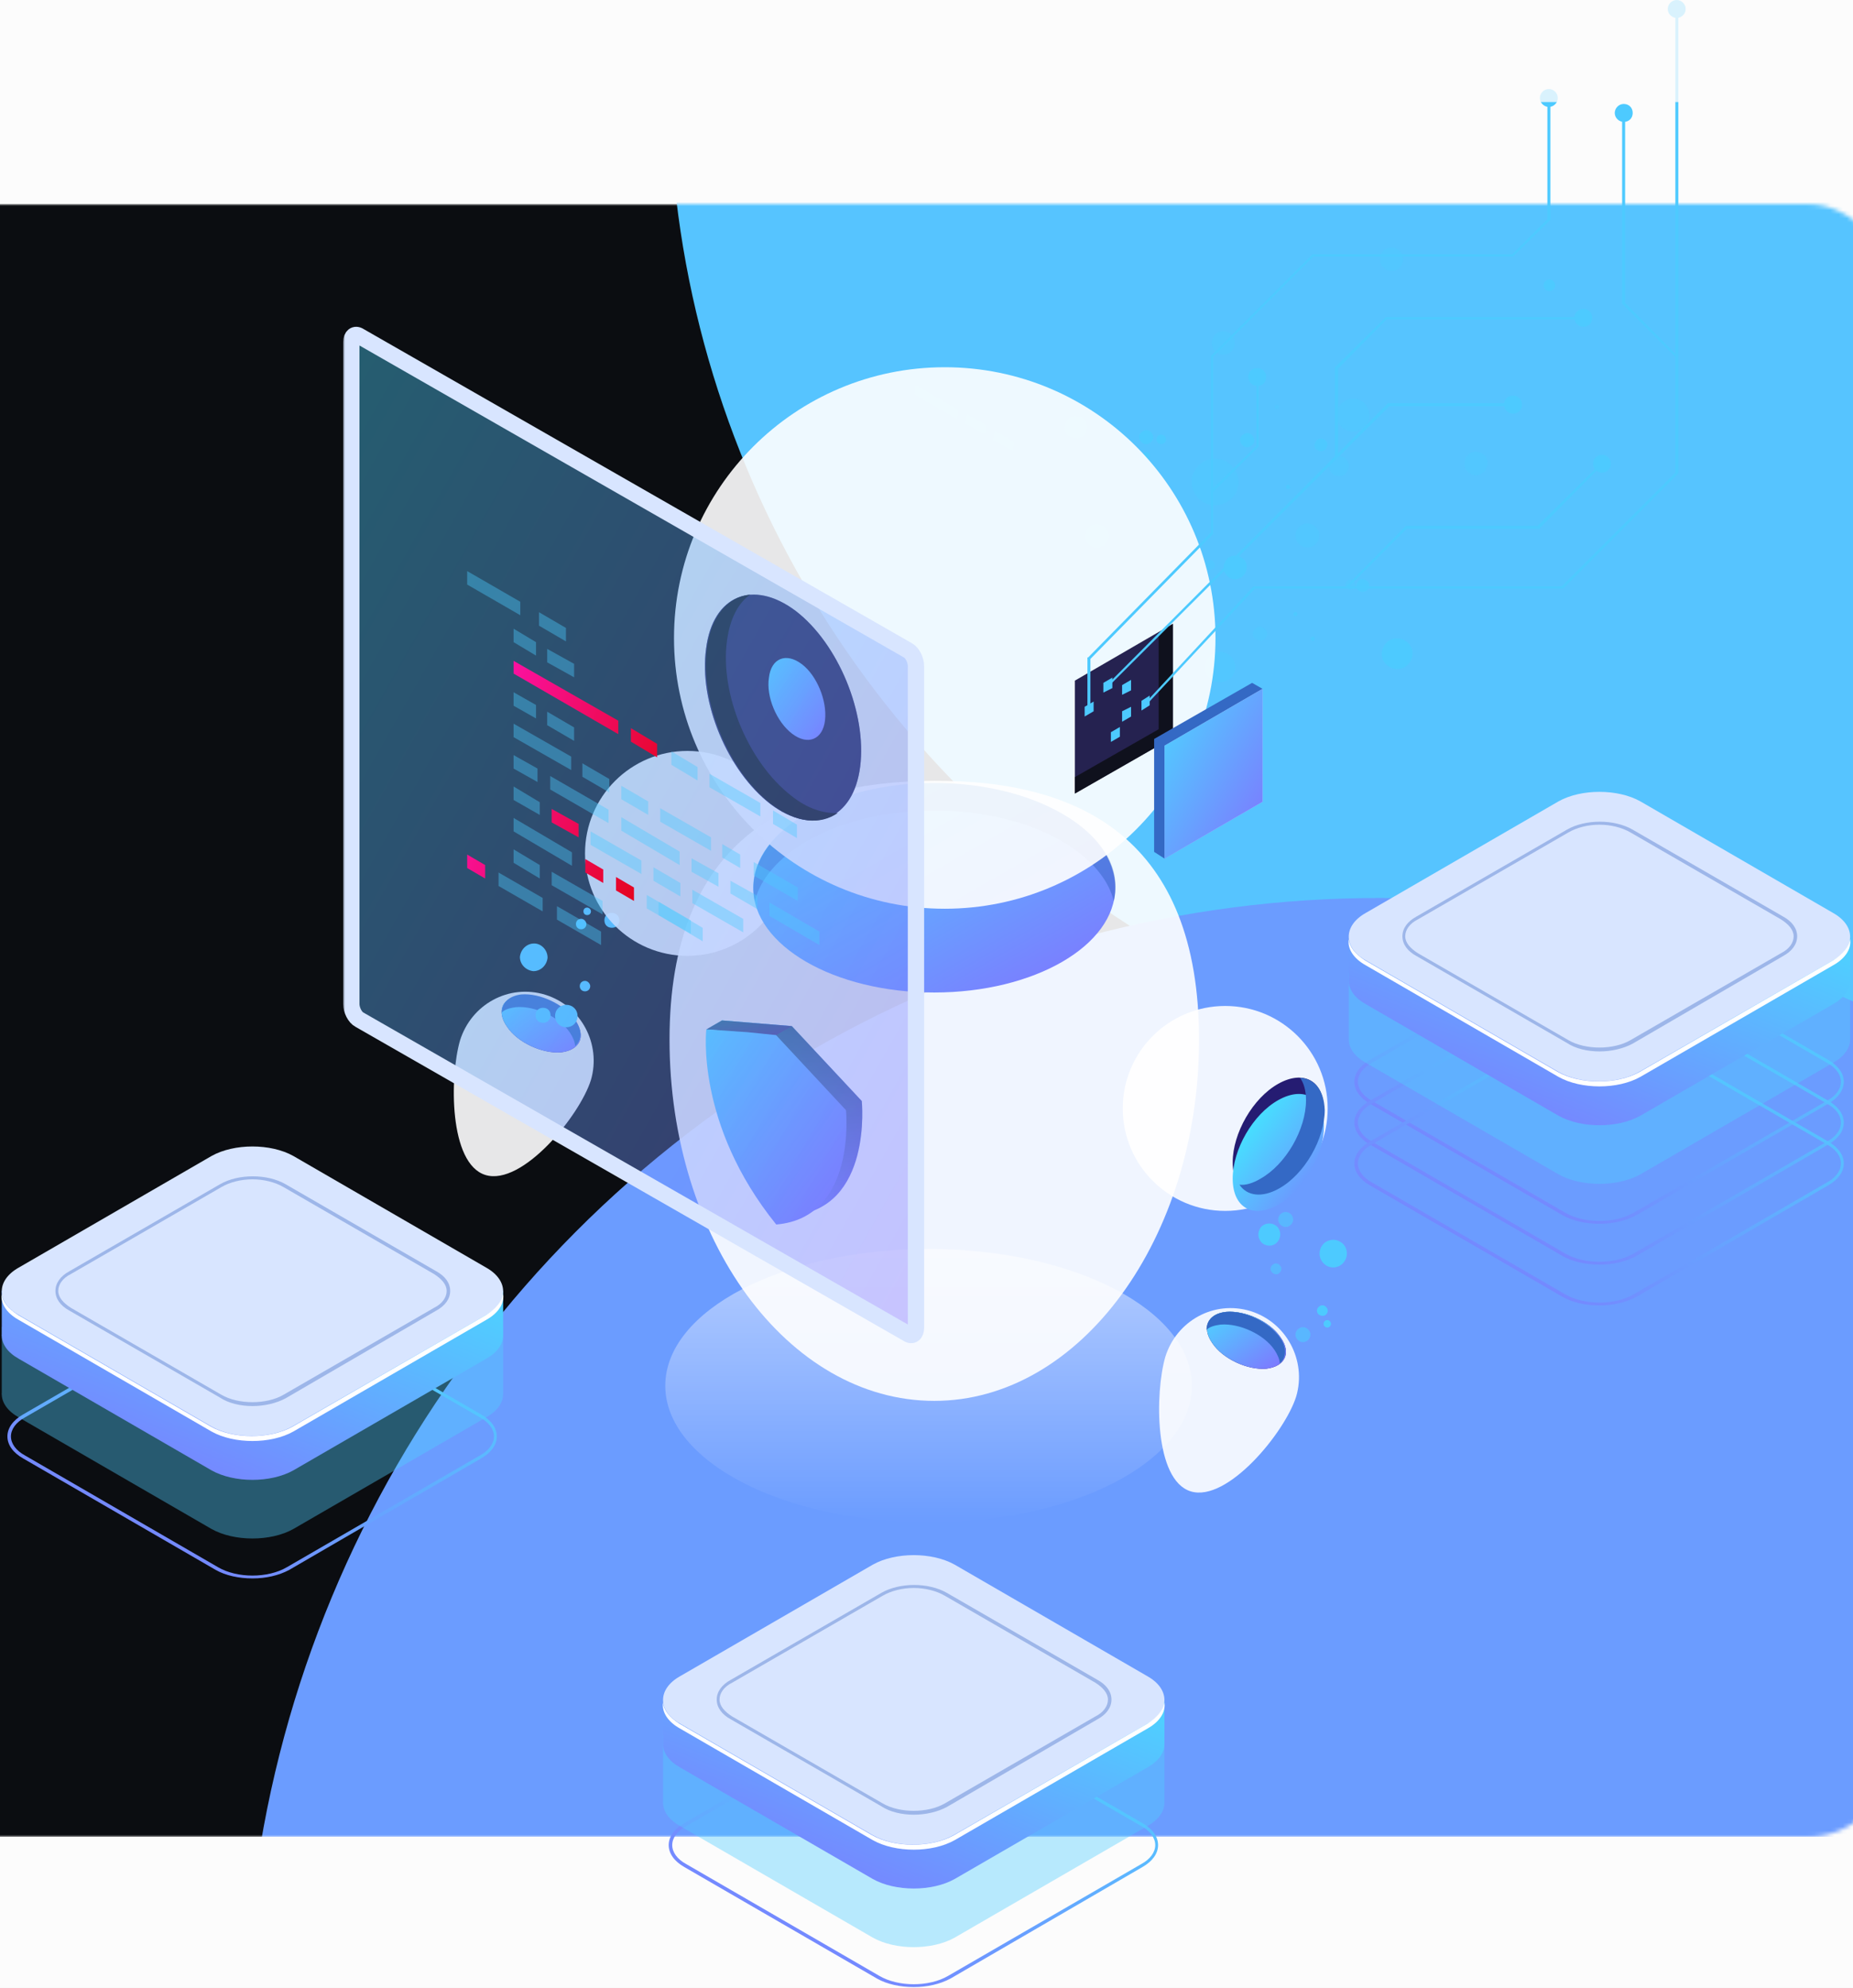<svg width="454" height="487" viewBox="0 0 454 487" fill="none" xmlns="http://www.w3.org/2000/svg">
<rect width="454" height="487" fill="#E5E5E5"/>
<g id="Shield / Desktop" clip-path="url(#clip0)">
<rect width="1440" height="2380" transform="translate(-755 -160)" fill="#FCFCFC"/>
<g id="cover">
<mask id="mask0" mask-type="alpha" maskUnits="userSpaceOnUse" x="-533" y="50" width="996" height="400">
<rect id="cover_2" x="-533" y="50" width="996" height="400" rx="20" fill="#0B0D11"/>
</mask>
<g mask="url(#mask0)">
<rect id="cover_3" x="-533" y="50" width="996" height="400" rx="20" fill="#0B0D11"/>
<g id="Ellipse 1" filter="url(#filter0_f)">
<circle cx="410" cy="20" r="246" fill="#56C4FF"/>
</g>
<g id="Ellipse 5" filter="url(#filter1_f)">
<circle cx="338" cy="498" r="278" fill="#6B9CFF"/>
</g>
</g>
</g>
<g id="sections / content-image">
<rect width="996" height="436" transform="translate(-533 450)" fill="#FCFCFC"/>
</g>
<g id="Group 656">
<g id="Group 657">
<g id="Group">
<g id="Group_2">
<g id="Group_3">
<path id="Vector" d="M61.853 386.703C65.14 386.703 68.254 386.011 70.85 384.626L117.91 357.284C120.333 355.9 121.717 353.996 121.717 351.92C121.717 349.843 120.333 347.94 117.91 346.555L70.677 319.213C65.832 316.445 57.7 316.445 52.856 319.213L5.622 346.555C3.2 347.94 1.816 349.843 1.816 351.92C1.816 353.996 3.2 355.9 5.622 357.284L52.856 384.626C55.278 386.011 58.565 386.703 61.853 386.703ZM70.331 383.934C65.659 386.703 58.046 386.703 53.375 383.934L6.141 356.592C3.892 355.381 2.681 353.65 2.681 351.92C2.681 350.189 3.892 348.459 6.141 347.247L53.375 319.906C58.046 317.137 65.659 317.137 70.331 319.906L117.564 347.247C119.814 348.459 121.025 350.189 121.025 351.92C121.025 353.65 119.814 355.381 117.564 356.592L70.331 383.934Z" fill="url(#paint0_linear)"/>
<g id="Group_4">
<g id="Vector_2" filter="url(#filter2_b)">
<path d="M0.431 341.364V325.097L3.372 323.367C4.237 328.385 10.12 331.673 15.137 332.365L48.876 352.439L63.582 357.804L110.989 333.403L109.951 332.711C113.93 330.808 116.18 326.482 118.256 322.501L121.37 324.405L123.273 325.097V341.537C123.273 343.613 121.889 345.69 119.121 347.247L71.887 374.589C66.351 377.704 57.354 377.704 51.817 374.589L4.583 347.247C1.815 345.69 0.431 343.613 0.431 341.537C0.258 341.537 0.431 341.537 0.431 341.364Z" fill="#50CEFF" fill-opacity="0.4"/>
</g>
<g id="Group_5">
<g id="Group_6">
<path id="Vector_3" d="M0.431 327.001V316.272L3.372 314.541C4.237 319.56 10.12 322.847 15.137 323.54L48.876 343.613L63.582 348.978L110.989 324.578L109.951 323.886C113.93 321.982 116.18 317.656 118.256 313.676L121.37 315.579L123.273 316.272V327.174C123.273 329.25 121.889 331.327 119.121 332.884L71.887 360.226C66.351 363.341 57.354 363.341 51.817 360.226L4.583 332.884C1.815 331.327 0.431 329.25 0.431 327.174C0.258 327.174 0.431 327.174 0.431 327.001Z" fill="url(#paint1_linear)"/>
<g id="Group_7">
<path id="Vector_4" d="M71.887 349.324L119.121 322.155C124.658 319.04 124.658 313.676 119.121 310.561L71.887 283.219C66.351 280.104 57.354 280.104 51.817 283.219L4.583 310.561C-0.953 313.676 -0.953 319.04 4.583 322.155L51.817 349.497C57.354 352.612 66.351 352.612 71.887 349.324Z" fill="#D8E5FF"/>
</g>
<g id="Group_8">
<path id="Vector_5" d="M61.854 344.479C64.795 344.479 67.737 343.787 69.986 342.575L106.838 321.117C109.088 319.906 110.299 318.175 110.299 316.272C110.299 314.368 109.088 312.638 106.838 311.426L69.986 290.141C65.487 287.545 58.394 287.545 53.895 290.141L17.042 311.426C14.793 312.638 13.582 314.368 13.582 316.272C13.582 318.175 14.793 319.906 17.042 321.117L53.895 342.402C55.971 343.787 58.913 344.479 61.854 344.479ZM61.854 288.93C64.622 288.93 67.39 289.622 69.467 290.833L106.319 312.118C108.223 313.33 109.434 314.714 109.434 316.272C109.434 317.829 108.396 319.386 106.319 320.425L69.467 341.71C65.314 344.133 58.394 344.133 54.241 341.71L17.388 320.425C15.485 319.213 14.274 317.829 14.274 316.272C14.274 314.714 15.312 313.157 17.388 312.118L54.241 290.833C56.317 289.622 59.086 288.93 61.854 288.93Z" fill="#9DB6E9"/>
</g>
<g id="Group_9">
<path id="Vector_6" d="M4.411 322.155L51.645 349.497C57.181 352.612 66.178 352.612 71.715 349.497L119.122 322.155C121.544 320.598 122.928 318.867 123.274 316.964C123.62 319.213 122.236 321.636 119.122 323.367L71.888 350.709C66.351 353.823 57.355 353.823 51.818 350.709L4.584 323.367C1.47 321.636 0.086 319.213 0.432 316.964C0.605 318.867 1.989 320.598 4.411 322.155Z" fill="white"/>
</g>
</g>
</g>
</g>
</g>
</g>
</g>
<g id="Group_10">
<g id="Group_11">
<g id="Group_12">
<path id="Vector_7" d="M391.874 299.82C395.161 299.82 398.276 299.128 400.871 297.743L447.932 270.402C450.354 269.017 451.738 267.114 451.738 265.037C451.738 262.96 450.354 261.057 447.932 259.672L400.698 232.331C395.854 229.562 387.722 229.562 382.877 232.331L335.643 259.672C333.221 261.057 331.837 262.96 331.837 265.037C331.837 267.114 333.221 269.017 335.643 270.402L382.877 297.743C385.299 299.128 388.587 299.82 391.874 299.82ZM400.352 297.051C395.681 299.82 388.068 299.82 383.396 297.051L336.162 269.709C333.913 268.498 332.702 266.767 332.702 265.037C332.702 263.306 333.913 261.576 336.162 260.365L383.396 233.023C388.068 230.254 395.681 230.254 400.352 233.023L447.586 260.365C449.835 261.576 451.046 263.306 451.046 265.037C451.046 266.767 449.835 268.498 447.586 269.709L400.352 297.051Z" fill="url(#paint2_linear)"/>
<path id="Vector_8" d="M391.874 309.82C395.161 309.82 398.276 309.128 400.871 307.743L447.932 280.402C450.354 279.017 451.738 277.114 451.738 275.037C451.738 272.96 450.354 271.057 447.932 269.672L400.698 242.331C395.854 239.562 387.722 239.562 382.877 242.331L335.643 269.672C333.221 271.057 331.837 272.96 331.837 275.037C331.837 277.114 333.221 279.017 335.643 280.402L382.877 307.743C385.299 309.128 388.587 309.82 391.874 309.82ZM400.352 307.051C395.681 309.82 388.068 309.82 383.396 307.051L336.162 279.709C333.913 278.498 332.702 276.767 332.702 275.037C332.702 273.306 333.913 271.576 336.162 270.365L383.396 243.023C388.068 240.254 395.681 240.254 400.352 243.023L447.586 270.365C449.835 271.576 451.046 273.306 451.046 275.037C451.046 276.767 449.835 278.498 447.586 279.709L400.352 307.051Z" fill="url(#paint3_linear)"/>
<path id="Vector_9" d="M391.874 319.82C395.161 319.82 398.276 319.128 400.871 317.743L447.932 290.402C450.354 289.017 451.738 287.114 451.738 285.037C451.738 282.96 450.354 281.057 447.932 279.672L400.698 252.331C395.854 249.562 387.722 249.562 382.877 252.331L335.643 279.672C333.221 281.057 331.837 282.96 331.837 285.037C331.837 287.114 333.221 289.017 335.643 290.402L382.877 317.743C385.299 319.128 388.587 319.82 391.874 319.82ZM400.352 317.051C395.681 319.82 388.068 319.82 383.396 317.051L336.162 289.709C333.913 288.498 332.702 286.767 332.702 285.037C332.702 283.306 333.913 281.576 336.162 280.365L383.396 253.023C388.068 250.254 395.681 250.254 400.352 253.023L447.586 280.365C449.835 281.576 451.046 283.306 451.046 285.037C451.046 286.767 449.835 288.498 447.586 289.709L400.352 317.051Z" fill="url(#paint4_linear)"/>
<g id="Group_13">
<g id="Vector_10" filter="url(#filter3_b)">
<path d="M330.452 254.481V238.214L333.394 236.484C334.259 241.502 340.141 244.79 345.159 245.482L378.897 265.556L393.604 270.921L441.011 246.521L439.973 245.828C443.952 243.925 446.201 239.599 448.277 235.618L451.392 237.522L453.295 238.214V254.654C453.295 256.731 451.911 258.807 449.142 260.365L401.909 287.707C396.372 290.821 387.375 290.821 381.839 287.707L334.605 260.365C331.836 258.807 330.452 256.731 330.452 254.654C330.279 254.654 330.452 254.654 330.452 254.481Z" fill="#50CEFF" fill-opacity="0.4"/>
</g>
<g id="Group_14">
<g id="Group_15">
<path id="Vector_11" d="M330.452 240.118V229.389L333.394 227.658C334.259 232.677 340.141 235.965 345.159 236.657L378.897 256.731L393.604 262.095L441.011 237.695L439.973 237.003C443.952 235.099 446.201 230.773 448.277 226.793L451.392 228.697L453.295 229.389V240.291C453.295 242.367 451.911 244.444 449.142 246.002L401.909 273.343C396.372 276.458 387.375 276.458 381.839 273.343L334.605 246.002C331.836 244.444 330.452 242.367 330.452 240.291C330.279 240.291 330.452 240.291 330.452 240.118Z" fill="url(#paint5_linear)"/>
<g id="Group_16">
<path id="Vector_12" d="M401.909 262.441L449.142 235.272C454.679 232.157 454.679 226.793 449.142 223.678L401.909 196.336C396.372 193.221 387.375 193.221 381.839 196.336L334.605 223.678C329.068 226.793 329.068 232.157 334.605 235.272L381.839 262.614C387.375 265.729 396.372 265.729 401.909 262.441Z" fill="#D8E5FF"/>
</g>
<g id="Group_17">
<path id="Vector_13" d="M391.875 257.596C394.817 257.596 397.758 256.904 400.007 255.692L436.86 234.234C439.109 233.023 440.32 231.292 440.32 229.389C440.32 227.485 439.109 225.755 436.86 224.543L400.007 203.258C395.509 200.662 388.415 200.662 383.917 203.258L347.064 224.543C344.815 225.755 343.603 227.485 343.603 229.389C343.603 231.292 344.815 233.023 347.064 234.234L383.917 255.519C385.993 256.904 388.934 257.596 391.875 257.596ZM391.875 202.047C394.644 202.047 397.412 202.739 399.488 203.95L436.341 225.236C438.244 226.447 439.455 227.831 439.455 229.389C439.455 230.946 438.417 232.504 436.341 233.542L399.488 254.827C395.336 257.25 388.415 257.25 384.263 254.827L347.41 233.542C345.507 232.331 344.295 230.946 344.295 229.389C344.295 227.831 345.334 226.274 347.41 225.236L384.263 203.95C386.339 202.739 389.107 202.047 391.875 202.047Z" fill="#9DB6E9"/>
</g>
<g id="Group_18">
<path id="Vector_14" d="M334.433 235.272L381.666 262.614C387.203 265.729 396.2 265.729 401.736 262.614L449.143 235.272C451.566 233.715 452.95 231.984 453.296 230.081C453.642 232.331 452.258 234.753 449.143 236.484L401.909 263.826C396.373 266.941 387.376 266.941 381.839 263.826L334.606 236.484C331.491 234.753 330.107 232.331 330.453 230.081C330.626 231.984 332.01 233.715 334.433 235.272Z" fill="white"/>
</g>
</g>
</g>
</g>
</g>
</g>
</g>
<g id="Group_19">
<g id="Group_20">
<g id="Group_21">
<path id="Vector_15" d="M223.874 486.82C227.161 486.82 230.276 486.128 232.871 484.743L279.932 457.402C282.354 456.017 283.738 454.114 283.738 452.037C283.738 449.96 282.354 448.057 279.932 446.672L232.698 419.331C227.854 416.562 219.722 416.562 214.877 419.331L167.643 446.672C165.221 448.057 163.837 449.96 163.837 452.037C163.837 454.114 165.221 456.017 167.643 457.402L214.877 484.743C217.299 486.128 220.587 486.82 223.874 486.82ZM232.352 484.051C227.681 486.82 220.068 486.82 215.396 484.051L168.162 456.709C165.913 455.498 164.702 453.767 164.702 452.037C164.702 450.306 165.913 448.576 168.162 447.365L215.396 420.023C220.068 417.254 227.681 417.254 232.352 420.023L279.586 447.365C281.835 448.576 283.046 450.306 283.046 452.037C283.046 453.767 281.835 455.498 279.586 456.709L232.352 484.051Z" fill="url(#paint6_linear)"/>
<g id="Group_22">
<g id="Vector_16" filter="url(#filter4_b)">
<path d="M162.452 441.481V425.214L165.394 423.484C166.259 428.502 172.141 431.79 177.159 432.482L210.897 452.556L225.604 457.921L273.011 433.521L271.973 432.828C275.952 430.925 278.201 426.599 280.277 422.619L283.392 424.522L285.295 425.214V441.654C285.295 443.731 283.911 445.807 281.142 447.365L233.909 474.707C228.372 477.821 219.375 477.821 213.839 474.707L166.605 447.365C163.836 445.807 162.452 443.731 162.452 441.654C162.279 441.654 162.452 441.654 162.452 441.481Z" fill="#50CEFF" fill-opacity="0.4"/>
</g>
<g id="Group_23">
<g id="Group_24">
<path id="Vector_17" d="M162.452 427.118V416.389L165.394 414.658C166.259 419.677 172.141 422.965 177.159 423.657L210.897 443.731L225.604 449.095L273.011 424.695L271.973 424.003C275.952 422.099 278.201 417.773 280.277 413.793L283.392 415.697L285.295 416.389V427.291C285.295 429.367 283.911 431.444 281.142 433.002L233.909 460.343C228.372 463.458 219.375 463.458 213.839 460.343L166.605 433.002C163.836 431.444 162.452 429.367 162.452 427.291C162.279 427.291 162.452 427.291 162.452 427.118Z" fill="url(#paint7_linear)"/>
<g id="Group_25">
<path id="Vector_18" d="M233.909 449.441L281.142 422.272C286.679 419.157 286.679 413.793 281.142 410.678L233.909 383.336C228.372 380.221 219.375 380.221 213.839 383.336L166.605 410.678C161.068 413.793 161.068 419.157 166.605 422.272L213.839 449.614C219.375 452.729 228.372 452.729 233.909 449.441Z" fill="#D8E5FF"/>
</g>
<g id="Group_26">
<path id="Vector_19" d="M223.875 444.596C226.817 444.596 229.758 443.904 232.007 442.692L268.86 421.234C271.109 420.023 272.32 418.292 272.32 416.389C272.32 414.485 271.109 412.755 268.86 411.543L232.007 390.258C227.509 387.662 220.415 387.662 215.917 390.258L179.064 411.543C176.815 412.755 175.603 414.485 175.603 416.389C175.603 418.292 176.815 420.023 179.064 421.234L215.917 442.519C217.993 443.904 220.934 444.596 223.875 444.596ZM223.875 389.047C226.644 389.047 229.412 389.739 231.488 390.95L268.341 412.236C270.244 413.447 271.455 414.831 271.455 416.389C271.455 417.946 270.417 419.504 268.341 420.542L231.488 441.827C227.336 444.25 220.415 444.25 216.263 441.827L179.41 420.542C177.507 419.331 176.295 417.946 176.295 416.389C176.295 414.831 177.334 413.274 179.41 412.236L216.263 390.95C218.339 389.739 221.107 389.047 223.875 389.047Z" fill="#9DB6E9"/>
</g>
<g id="Group_27">
<path id="Vector_20" d="M166.433 422.272L213.666 449.614C219.203 452.729 228.2 452.729 233.736 449.614L281.143 422.272C283.566 420.715 284.95 418.984 285.296 417.081C285.642 419.331 284.258 421.753 281.143 423.484L233.909 450.826C228.373 453.941 219.376 453.941 213.839 450.826L166.606 423.484C163.491 421.753 162.107 419.331 162.453 417.081C162.626 418.984 164.01 420.715 166.433 422.272Z" fill="white"/>
</g>
</g>
</g>
</g>
</g>
</g>
</g>
<path id="Vector_21" d="M241.348 106.462L236.584 103.714L236.95 101.515L241.715 104.264L241.348 106.462Z" fill="#4DCAFF"/>
<path id="Vector_22" d="M248.133 110.494L243.369 107.745L243.736 105.546L248.5 108.295L248.133 110.494Z" fill="#4DCAFF"/>
<path id="Vector_23" d="M234.4 102.614L223.955 96.567L224.322 94.368L234.766 100.415L234.4 102.614Z" fill="#4DCAFF"/>
<path id="Vector_24" opacity="0.4" d="M301.463 166.199C302.929 164.733 303.112 162.351 301.646 160.885C300.18 159.419 297.798 159.236 296.332 160.702C294.866 162.168 294.683 164.55 296.149 166.016C297.615 167.482 299.997 167.482 301.463 166.199Z" fill="#4DCAFF"/>
<path id="Vector_25" d="M344.877 162.9C346.343 161.434 346.526 159.052 345.06 157.586C343.594 156.12 341.212 155.937 339.746 157.403C338.28 158.869 338.097 161.251 339.563 162.717C341.029 164.183 343.411 164.366 344.877 162.9Z" fill="#4DCAFF"/>
<path id="Vector_26" opacity="0.4" d="M334.25 104.63C335.899 103.164 335.899 100.598 334.433 98.949C332.967 97.3 330.402 97.3 328.753 98.766C327.104 100.232 327.104 102.797 328.57 104.447C330.036 106.096 332.601 106.096 334.25 104.63Z" fill="#4DCAFF"/>
<path id="Vector_27" opacity="0.4" d="M329.682 115.991C330.598 115.074 330.781 113.609 329.865 112.509C328.949 111.593 327.483 111.41 326.383 112.326C325.467 113.242 325.284 114.708 326.2 115.807C327.116 116.907 328.765 116.907 329.682 115.991Z" fill="#4DCAFF"/>
<path id="Vector_28" opacity="0.8" d="M324.743 110.127C325.293 109.578 325.476 108.478 324.743 107.928C324.193 107.379 323.094 107.195 322.544 107.928C321.994 108.661 321.811 109.578 322.544 110.127C323.094 110.677 324.01 110.677 324.743 110.127Z" fill="#4DCAFF"/>
<path id="Vector_29" opacity="0.8" d="M334.985 144.576C335.535 144.027 335.718 142.927 334.985 142.377C334.252 141.828 333.336 141.645 332.786 142.377C332.236 143.11 332.053 144.027 332.786 144.576C333.336 145.126 334.435 145.126 334.985 144.576Z" fill="#4DCAFF"/>
<path id="Vector_30" opacity="0.4" d="M313.197 100.049C313.38 99.866 313.38 99.499 313.197 99.316C313.013 99.133 312.647 99.133 312.464 99.316C312.28 99.499 312.28 99.866 312.464 100.049C312.647 100.232 312.83 100.232 313.197 100.049Z" fill="#4DCAFF"/>
<path id="Vector_31" opacity="0.8" d="M315.941 119.656C316.124 119.472 316.124 119.106 315.941 118.923C315.757 118.739 315.391 118.739 315.208 118.923C315.025 119.106 315.025 119.472 315.208 119.656C315.391 119.839 315.757 119.839 315.941 119.656Z" fill="#4DCAFF"/>
<path id="Vector_32" opacity="0.8" d="M321.982 156.853C322.165 156.67 322.165 156.304 321.982 156.12C321.798 155.937 321.432 155.937 321.249 156.12C321.066 156.304 321.066 156.67 321.249 156.853C321.615 157.037 321.798 157.037 321.982 156.853Z" fill="#4DCAFF"/>
<path id="Vector_33" opacity="0.8" d="M317.753 150.807C317.936 150.623 317.936 150.257 317.753 150.074C317.57 149.89 317.203 149.89 317.02 150.074C316.837 150.257 316.837 150.623 317.02 150.807C317.203 150.99 317.57 150.99 317.753 150.807Z" fill="#4DCAFF"/>
<path id="Vector_34" opacity="0.4" d="M301.648 122.221C304.031 120.022 304.031 116.357 301.832 114.158C299.633 111.776 295.968 111.776 293.769 113.975C291.387 116.174 291.387 119.839 293.586 122.038C295.602 124.237 299.266 124.42 301.648 122.221Z" fill="#4DCAFF"/>
<path id="Vector_35" d="M270.678 133.399C271.778 132.299 271.961 130.467 270.861 129.367C269.762 128.268 267.93 128.085 266.83 129.184C265.731 130.284 265.547 132.116 266.647 133.215C267.746 134.498 269.579 134.498 270.678 133.399Z" fill="#4DCAFF"/>
<path id="Vector_36" opacity="0.4" d="M320.328 134.132C321.948 134.132 323.26 132.819 323.26 131.2C323.26 129.581 321.948 128.268 320.328 128.268C318.709 128.268 317.396 129.581 317.396 131.2C317.396 132.819 318.709 134.132 320.328 134.132Z" fill="#4DCAFF"/>
<path id="Vector_37" opacity="0.4" d="M301.651 86.122C302.75 85.023 302.933 83.191 301.834 82.091C300.735 80.992 298.902 80.808 297.803 81.908C296.703 83.007 296.52 84.84 297.62 85.939C298.719 87.222 300.551 87.222 301.651 86.122Z" fill="#4DCAFF"/>
<path id="Vector_38" opacity="0.4" d="M265.543 106.829C266.643 105.729 266.826 103.897 265.727 102.797C264.627 101.698 262.795 101.515 261.695 102.614C260.596 103.714 260.413 105.546 261.512 106.646C262.612 107.745 264.444 107.745 265.543 106.829Z" fill="#4DCAFF"/>
<path id="Vector_39" opacity="0.4" d="M363.571 115.624C364.67 114.525 364.853 112.692 363.754 111.593C362.655 110.494 360.822 110.31 359.723 111.41C358.623 112.509 358.44 114.342 359.539 115.441C360.639 116.724 362.471 116.724 363.571 115.624Z" fill="#4DCAFF"/>
<path id="Vector_40" opacity="0.4" d="M342.868 65.6C343.967 64.5 344.15 62.668 343.051 61.569C341.951 60.469 340.119 60.286 339.02 61.385C337.92 62.485 337.737 64.317 338.836 65.416C339.936 66.699 341.768 66.699 342.868 65.6Z" fill="#4DCAFF"/>
<path id="Vector_41" d="M380.613 70.914C381.163 70.364 381.163 69.448 380.613 68.898C380.064 68.348 379.148 68.348 378.598 68.898C378.048 69.448 378.048 70.364 378.598 70.914C379.148 71.463 380.064 71.463 380.613 70.914Z" fill="#4DCAFF"/>
<path id="Vector_42" opacity="0.4" d="M309.895 156.487C310.628 155.937 310.628 154.838 309.895 154.105C309.162 153.372 308.246 153.372 307.513 154.105C306.78 154.654 306.78 155.754 307.513 156.487C308.246 157.036 309.345 157.22 309.895 156.487Z" fill="#4DCAFF"/>
<path id="Vector_43" d="M306.764 109.027C307.497 108.478 307.497 107.378 306.764 106.645C306.214 105.912 305.115 105.912 304.382 106.645C303.649 107.195 303.649 108.295 304.382 109.027C304.931 109.76 306.031 109.76 306.764 109.027Z" fill="#4DCAFF"/>
<path id="Vector_44" d="M285.332 108.478C285.699 108.111 285.882 107.378 285.332 106.829C284.966 106.462 284.233 106.279 283.683 106.829C283.316 107.195 283.133 107.928 283.683 108.478C284.049 108.844 284.782 108.844 285.332 108.478Z" fill="#4DCAFF"/>
<path id="Vector_45" d="M282.024 108.295C282.757 107.745 282.757 106.645 282.024 105.913C281.474 105.18 280.374 105.18 279.642 105.913C278.909 106.462 278.909 107.562 279.642 108.295C280.374 109.028 281.291 109.028 282.024 108.295Z" fill="#4DCAFF"/>
<path id="Vector_46" d="M281.487 112.326C281.854 111.959 281.854 111.41 281.487 111.043C281.121 110.677 280.571 110.677 280.205 111.043C279.838 111.41 279.838 111.959 280.205 112.326C280.571 112.509 281.121 112.692 281.487 112.326Z" fill="#4DCAFF"/>
<path id="Vector_47" opacity="0.4" d="M297.235 139.262C297.785 138.896 297.785 137.98 297.235 137.613C296.869 137.063 295.953 137.063 295.586 137.613C295.036 137.98 295.036 138.896 295.586 139.262C295.953 139.629 296.686 139.629 297.235 139.262Z" fill="#4DCAFF"/>
<path id="Vector_48" opacity="0.4" d="M331.698 144.027C332.248 143.66 332.248 142.744 331.698 142.377C331.332 141.828 330.415 141.828 330.049 142.377C329.499 142.744 329.499 143.66 330.049 144.027C330.415 144.576 331.148 144.576 331.698 144.027Z" fill="#4DCAFF"/>
<path id="Vector_49" d="M304.561 141.095C305.66 139.995 305.844 138.163 304.744 137.063C303.645 135.964 301.812 135.781 300.713 136.88C299.613 137.98 299.43 139.812 300.53 140.911C301.446 142.194 303.462 142.194 304.561 141.095Z" fill="#4DCAFF"/>
<g id="Vector_50" filter="url(#filter5_b)">
<path d="M144.783 264.599C142.034 273.394 127.925 290.619 118.946 287.87C109.967 285.122 110.15 263.682 112.716 254.887C115.464 246.091 124.626 240.961 133.605 243.709C142.401 246.458 147.348 255.803 144.783 264.599Z" fill="white" fill-opacity="0.9"/>
</g>
<path id="Vector_51" d="M127.75 243.893C132.331 243.526 138.378 246.275 140.943 250.123C143.692 253.971 142.043 257.269 137.462 257.819C132.881 258.185 126.834 255.437 124.269 251.589C121.52 247.741 122.986 244.259 127.75 243.893Z" fill="#251C72"/>
<path id="Vector_52" d="M127.75 243.893C132.331 243.526 138.378 246.275 140.943 250.123C143.692 253.971 142.043 257.269 137.462 257.819C132.881 258.185 126.834 255.437 124.269 251.589C121.52 247.741 122.986 244.259 127.75 243.893Z" fill="url(#paint8_linear)"/>
<path id="Vector_53" d="M122.949 248.031C123.682 247.298 124.965 246.931 126.431 246.748C131.012 246.381 137.059 249.13 139.624 252.978C140.357 254.077 140.907 255.36 140.907 256.276C142.556 254.81 142.739 252.428 140.907 249.863C138.158 246.015 132.294 243.266 127.713 243.633C124.598 243.999 122.949 245.832 122.949 248.031Z" fill="#3469C5"/>
<g id="Vector_54" filter="url(#filter6_d)">
<path d="M143.328 239.312C142.595 239.312 142.045 239.861 142.045 240.594C142.045 241.327 142.595 241.877 143.328 241.877C144.061 241.877 144.61 241.327 144.61 240.594C144.61 240.045 144.061 239.312 143.328 239.312Z" fill="#4DCAFF"/>
</g>
<g id="Vector_55" filter="url(#filter7_d)">
<path d="M130.862 230.15C129.03 230.15 127.564 231.616 127.381 233.448C127.381 235.28 128.847 236.746 130.679 236.93C132.512 236.93 133.977 235.464 134.161 233.631C134.161 231.799 132.695 230.15 130.862 230.15Z" fill="#4DCAFF"/>
</g>
<g id="Vector_56" filter="url(#filter8_d)">
<path d="M149.918 222.637C148.819 222.637 148.086 223.37 148.086 224.47C148.086 225.569 148.819 226.302 149.918 226.302C151.018 226.302 151.751 225.569 151.751 224.47C151.751 223.37 150.835 222.637 149.918 222.637Z" fill="#4DCAFF"/>
</g>
<g id="Vector_57" filter="url(#filter9_d)">
<path d="M142.39 224.103C141.657 224.103 141.107 224.652 141.107 225.385C141.107 226.118 141.657 226.668 142.39 226.668C143.123 226.668 143.673 226.118 143.673 225.385C143.673 224.836 143.123 224.103 142.39 224.103Z" fill="#4DCAFF"/>
</g>
<g id="Vector_58" filter="url(#filter10_d)">
<path d="M143.865 221.354C143.316 221.354 142.949 221.721 142.949 222.27C142.949 222.82 143.316 223.187 143.865 223.187C144.415 223.187 144.782 222.82 144.782 222.27C144.782 221.721 144.232 221.354 143.865 221.354Z" fill="#4DCAFF"/>
</g>
<g id="Vector_59" filter="url(#filter11_d)">
<path d="M133.057 245.909C131.958 245.909 131.225 246.642 131.225 247.741C131.225 248.841 131.958 249.574 133.057 249.574C134.156 249.574 134.889 248.841 134.889 247.741C134.889 246.642 134.156 245.909 133.057 245.909Z" fill="#4DCAFF"/>
</g>
<g id="Vector_60" filter="url(#filter12_d)">
<path d="M138.751 245.176C137.285 245.176 136.002 246.275 136.002 247.925C136.002 249.39 137.101 250.673 138.751 250.673C140.216 250.673 141.499 249.574 141.499 247.925C141.499 246.275 140.216 245.176 138.751 245.176Z" fill="#4DCAFF"/>
</g>
<g id="Vector_61" filter="url(#filter13_b)">
<path d="M168.438 234.181C182.302 234.181 193.542 222.942 193.542 209.077C193.542 195.213 182.302 183.973 168.438 183.973C154.573 183.973 143.334 195.213 143.334 209.077C143.334 222.942 154.573 234.181 168.438 234.181Z" fill="white" fill-opacity="0.9"/>
</g>
<ellipse id="Ellipse 129" cx="227.5" cy="339.5" rx="64.5" ry="33.5" fill="url(#paint9_linear)"/>
<g id="Vector_62" filter="url(#filter14_b)">
<path d="M293.773 254.704C293.773 303.446 264.638 343.209 228.906 343.209C192.991 343.209 164.039 303.629 164.039 254.704C164.039 205.962 193.174 191.303 228.906 191.303C264.821 191.12 293.773 205.779 293.773 254.704Z" fill="white" fill-opacity="0.9"/>
</g>
<g id="Group 664">
<path id="Vector_63" d="M211.141 269.739L194.01 251.394L176.878 250C176.878 250 174.136 273.201 194.01 297.797C213.884 296.133 211.141 269.739 211.141 269.739Z" fill="url(#paint10_linear)"/>
<path id="Vector_64" d="M176.879 250L173.057 252.203L190.143 253.597L194.01 251.394L176.879 250Z" fill="url(#paint11_linear)"/>
<path id="Union" fill-rule="evenodd" clip-rule="evenodd" d="M176.878 250L176.879 250L194.01 251.394L194.009 251.394L211.14 269.739C211.14 269.739 213.883 296.133 194.009 297.797C178.026 278.017 176.67 259.139 176.752 252.505L173.057 252.203L176.877 250.001C176.877 250 176.877 250 176.877 250L176.878 250Z" fill="url(#paint12_linear)"/>
<path id="Vector_65" d="M207.272 271.987L190.14 253.597L183.126 252.878L173.054 252.203C173.054 252.203 170.311 275.405 190.185 300C210.015 298.336 207.272 271.987 207.272 271.987Z" fill="url(#paint13_linear)"/>
</g>
<g id="Vector_66" filter="url(#filter15_b)">
<path d="M228.891 243.16C253.382 243.16 273.235 231.674 273.235 217.506C273.235 203.338 253.382 191.853 228.891 191.853C204.4 191.853 184.547 203.338 184.547 217.506C184.547 231.674 204.4 243.16 228.891 243.16Z" fill="url(#paint14_linear)"/>
</g>
<g id="Vector_67" filter="url(#filter16_b)">
<path d="M197.585 206.145C214.81 196.067 243.029 196.067 260.253 206.145C267.4 210.36 271.614 215.49 272.897 220.804C274.729 213.108 270.515 205.229 260.253 199.365C243.029 189.287 214.81 189.287 197.585 199.365C187.507 205.229 183.292 213.291 184.942 220.804C186.224 215.49 190.439 210.36 197.585 206.145Z" fill="#2958B8" fill-opacity="0.4"/>
</g>
<g id="Vector_68" filter="url(#filter17_b)">
<path d="M231.47 222.637C268.104 222.637 297.803 192.938 297.803 156.304C297.803 119.669 268.104 89.971 231.47 89.971C194.835 89.971 165.137 119.669 165.137 156.304C165.137 192.938 194.835 222.637 231.47 222.637Z" fill="white" fill-opacity="0.9"/>
</g>
<path id="Vector_69" d="M210.749 187.819C209.1 200.829 199.205 204.86 188.76 196.981C178.316 188.918 171.169 172.06 173.002 158.867C174.651 145.857 184.546 141.825 194.99 149.705C205.435 157.767 212.398 174.809 210.749 187.819Z" fill="#251C72"/>
<path id="Vector_70" opacity="0.5" d="M210.749 187.819C209.1 200.829 199.205 204.86 188.76 196.981C178.316 188.918 171.169 172.06 173.002 158.867C174.651 145.857 184.546 141.825 194.99 149.705C205.435 157.767 212.398 174.809 210.749 187.819Z" fill="#24272E"/>
<path id="Vector_71" d="M202.138 176.46C201.588 181.225 197.923 182.691 194.075 179.759C190.227 176.827 187.662 170.597 188.395 166.016C188.944 161.252 192.609 159.786 196.457 162.717C200.122 165.466 202.687 171.696 202.138 176.46Z" fill="url(#paint15_linear)"/>
<path id="Vector_72" d="M193.891 194.968C183.446 186.905 176.3 170.047 178.132 156.854C178.865 151.54 180.881 147.692 183.813 145.676C178.316 146.226 174.284 150.807 173.185 158.869C171.536 171.879 178.499 188.921 188.944 196.983C195.174 201.748 201.037 202.114 205.252 199.182C201.77 199.365 197.739 198.083 193.891 194.968Z" fill="#0B0D11"/>
<g id="Vector_73" filter="url(#filter18_b)">
<path d="M300.186 296.666C314.05 296.666 325.29 285.426 325.29 271.562C325.29 257.697 314.05 246.458 300.186 246.458C286.321 246.458 275.082 257.697 275.082 271.562C275.082 285.426 286.321 296.666 300.186 296.666Z" fill="white" fill-opacity="0.9"/>
</g>
<path id="Vector_74" d="M324.375 271.928C324.375 279.075 319.427 287.687 313.197 291.169C306.967 294.65 302.02 291.902 302.02 284.755C302.02 277.609 306.967 268.996 313.197 265.515C319.427 262.033 324.375 264.782 324.375 271.928Z" fill="#251C72"/>
<g id="Vector_75" filter="url(#filter19_d)">
<path d="M324.375 271.928C324.375 279.075 319.427 287.687 313.197 291.169C306.967 294.65 302.02 291.902 302.02 284.755C302.02 277.609 306.967 268.996 313.197 265.515C319.427 262.033 324.375 264.782 324.375 271.928Z" fill="url(#paint16_linear)"/>
</g>
<path id="Vector_76" d="M318.52 264.049C319.436 265.332 319.986 267.164 319.986 269.546C319.986 276.693 315.039 285.305 308.808 288.786C306.976 289.886 305.144 290.436 303.678 290.252C305.51 293.001 309.175 293.551 313.389 291.169C319.62 287.687 324.567 279.075 324.567 271.928C324.384 266.981 322.002 264.232 318.52 264.049Z" fill="#3469C5"/>
<path id="Vector_77" d="M287.362 180.675L263.357 194.418V166.749L287.362 152.822V180.675Z" fill="#252250"/>
<path id="Vector_78" opacity="0.8" d="M283.88 155.021V178.659L263.357 190.387V194.418L287.362 180.675V152.822L283.88 155.021Z" fill="#0B0D11"/>
<path id="Vector_79" d="M267.947 174.261L265.748 175.544V173.162L267.947 171.879V174.261Z" fill="#4DCAFF"/>
<path id="Vector_80" d="M272.535 168.581L270.336 169.68V167.298L272.535 166.016V168.581Z" fill="#4DCAFF"/>
<path id="Vector_81" d="M277.121 169.131L274.922 170.23V167.848L277.121 166.566V169.131Z" fill="#4DCAFF"/>
<path id="Vector_82" d="M277.121 175.544L274.922 176.827V174.261L277.121 173.162V175.544Z" fill="#4DCAFF"/>
<path id="Vector_83" d="M274.375 180.492L272.176 181.774V179.392L274.375 178.109V180.492Z" fill="#4DCAFF"/>
<path id="Vector_84" d="M281.686 172.795L279.67 174.078V171.696L281.686 170.413V172.795Z" fill="#4DCAFF"/>
<path id="Vector_85" d="M306.774 173.345L309.339 168.764L306.774 167.298L282.77 181.041V208.71L285.335 210.36L287.9 205.779L306.774 194.967V173.345Z" fill="#3469C4"/>
<path id="Vector_86" d="M309.325 196.433L285.32 210.36V182.69L309.325 168.764V196.433Z" fill="url(#paint17_linear)"/>
<path id="Vector_87" d="M309.325 196.433L285.32 210.36V182.69L309.325 168.764V196.433Z" fill="url(#paint18_linear)"/>
<path id="Vector_88" d="M281.107 172.429L280.74 172.062L307.127 143.66H382.622L410.474 115.808V2.382H411.207V115.991L382.988 144.21H307.493L281.107 172.429Z" fill="#4DCAFF"/>
<path id="Vector_89" d="M410.629 87.589L397.436 74.396V27.853H398.169V74.212L410.995 87.222L410.629 87.589Z" fill="#4DCAFF"/>
<path id="Vector_90" d="M330.005 144.21L329.639 143.843L344.481 128.818H376.731L392.307 113.426L392.673 113.792L377.098 129.551H344.664L330.005 144.21Z" fill="#4DCAFF"/>
<path id="Vector_91" d="M392.496 115.808C391.396 115.808 390.297 114.892 390.297 113.609C390.297 112.509 391.213 111.41 392.496 111.41C393.595 111.41 394.695 112.326 394.695 113.609C394.695 114.892 393.595 115.808 392.496 115.808Z" fill="#4DCAFF"/>
<path id="Vector_92" d="M370.693 101.332C369.594 101.332 368.494 100.416 368.494 99.133C368.494 97.85 369.41 96.934 370.693 96.934C371.976 96.934 372.892 97.85 372.892 99.133C372.892 100.416 371.976 101.332 370.693 101.332Z" fill="#4DCAFF"/>
<path id="Vector_93" d="M387.91 80.076C386.81 80.076 385.711 79.16 385.711 77.877C385.711 76.778 386.627 75.678 387.91 75.678C389.192 75.678 390.109 76.594 390.109 77.877C390.109 79.16 389.192 80.076 387.91 80.076Z" fill="#4DCAFF"/>
<path id="Vector_94" d="M379.478 26.203C378.379 26.203 377.279 25.287 377.279 24.004C377.279 22.905 378.195 21.805 379.478 21.805C380.578 21.805 381.677 22.722 381.677 24.004C381.677 25.287 380.578 26.203 379.478 26.203Z" fill="#4DCAFF"/>
<path id="Vector_95" d="M397.826 29.868C396.726 29.868 395.627 28.952 395.627 27.669C395.627 26.57 396.543 25.471 397.826 25.471C399.109 25.471 400.025 26.387 400.025 27.669C400.025 28.952 399.109 29.868 397.826 29.868Z" fill="#4DCAFF"/>
<path id="Vector_96" d="M410.808 4.398C409.709 4.398 408.609 3.482 408.609 2.199C408.609 1.099 409.526 0 410.808 0C411.908 0 413.007 0.916 413.007 2.199C413.007 3.482 411.908 4.398 410.808 4.398Z" fill="#4DCAFF"/>
<path id="Vector_97" d="M308.035 94.552C306.935 94.552 305.836 93.636 305.836 92.353C305.836 91.07 306.752 90.154 308.035 90.154C309.134 90.154 310.234 91.07 310.234 92.353C310.234 93.636 309.317 94.552 308.035 94.552Z" fill="#4DCAFF"/>
<path id="Vector_98" d="M267.163 173.712H266.43V161.068H266.613L296.664 130.467V87.222L321.585 62.302H370.51L379.122 53.689V24.188H379.855V53.873L370.693 62.851H321.768L297.214 87.406V130.833L267.163 161.434V173.712Z" fill="#4DCAFF"/>
<path id="Vector_99" d="M297.212 120.572L296.662 120.206L307.84 109.211V92.353H308.389V109.394L297.212 120.572Z" fill="#4DCAFF"/>
<path id="Vector_100" d="M271.544 168.214L271.178 167.848L340.076 98.766H370.311V99.499H340.443L271.544 168.214Z" fill="#4DCAFF"/>
<path id="Vector_101" d="M327.821 111.96H327.088V89.971L339.548 77.694H387.924V78.244H339.731L327.821 90.337V111.96Z" fill="#4DCAFF"/>
<g id="Vector_102" filter="url(#filter20_b)">
<path d="M317.586 342.109C314.837 350.905 300.727 368.129 291.749 365.381C282.77 362.632 282.953 341.193 285.518 332.398C288.267 323.602 297.429 318.471 306.408 321.22C315.203 323.968 320.151 333.314 317.586 342.109Z" fill="white" fill-opacity="0.9"/>
</g>
<path id="Vector_103" d="M300.539 321.403C305.12 321.037 311.167 323.785 313.733 327.633C316.481 331.481 314.832 334.78 310.251 335.329C305.67 335.696 299.623 332.947 297.058 329.099C294.309 325.251 295.958 321.77 300.539 321.403Z" fill="#251C72"/>
<path id="Vector_104" d="M300.539 321.403C305.12 321.037 311.167 323.785 313.733 327.633C316.481 331.481 314.832 334.78 310.251 335.329C305.67 335.696 299.623 332.947 297.058 329.099C294.309 325.251 295.958 321.77 300.539 321.403Z" fill="url(#paint19_linear)"/>
<path id="Vector_105" d="M295.598 325.801C296.331 325.068 297.613 324.702 299.079 324.518C303.66 324.152 309.707 326.9 312.272 330.748C313.005 331.848 313.555 333.131 313.555 334.047C315.204 332.581 315.388 330.199 313.555 327.633C310.807 323.785 304.943 321.037 300.362 321.403C297.247 321.77 295.598 323.419 295.598 325.801Z" fill="#3469C5"/>
<g id="Vector_106" opacity="0.6" filter="url(#filter21_d)">
<path d="M313.538 310.775C314.087 310.226 314.087 309.493 313.538 308.943C312.988 308.393 312.255 308.393 311.705 308.943C311.156 309.493 311.156 310.226 311.705 310.775C312.255 311.325 313.171 311.325 313.538 310.775Z" fill="#4DCAFF"/>
</g>
<g id="Vector_107" filter="url(#filter22_d)">
<path d="M328.944 308.576C330.227 307.294 330.41 305.278 329.127 303.812C327.845 302.529 325.829 302.346 324.363 303.629C323.081 304.912 322.897 306.927 324.18 308.393C325.463 309.859 327.662 309.859 328.944 308.576Z" fill="#4DCAFF"/>
</g>
<g id="Vector_108" opacity="0.6" filter="url(#filter23_d)">
<path d="M320.512 327.267C321.245 326.534 321.245 325.435 320.512 324.702C319.779 323.969 318.679 323.969 317.946 324.702C317.213 325.435 317.213 326.534 317.946 327.267C318.679 328 319.779 328 320.512 327.267Z" fill="#4DCAFF"/>
</g>
<g id="Vector_109" filter="url(#filter24_d)">
<path d="M324.905 321.037C325.455 320.487 325.455 319.754 324.905 319.204C324.355 318.655 323.622 318.655 323.072 319.204C322.523 319.754 322.523 320.487 323.072 321.037C323.622 321.403 324.355 321.586 324.905 321.037Z" fill="#4DCAFF"/>
</g>
<g id="Vector_110" filter="url(#filter25_d)">
<path d="M325.835 323.969C326.201 323.602 326.201 323.052 325.835 322.686C325.468 322.32 324.919 322.32 324.552 322.686C324.186 323.052 324.186 323.602 324.552 323.969C324.919 324.335 325.468 324.335 325.835 323.969Z" fill="#4DCAFF"/>
</g>
<g id="Vector_111" opacity="0.6" filter="url(#filter26_d)">
<path d="M316.281 299.048C317.014 298.315 317.014 297.216 316.281 296.483C315.548 295.75 314.449 295.75 313.716 296.483C312.983 297.216 312.983 298.315 313.716 299.048C314.449 299.781 315.548 299.781 316.281 299.048Z" fill="#4DCAFF"/>
</g>
<g id="Vector_112" filter="url(#filter27_d)">
<path d="M312.819 303.446C313.918 302.346 313.918 300.697 313.002 299.597C311.902 298.498 310.253 298.498 309.154 299.414C308.054 300.514 308.054 302.163 308.97 303.262C309.887 304.362 311.719 304.545 312.819 303.446Z" fill="#4DCAFF"/>
</g>
<g id="Group 663">
<g id="Group 661">
<g id="Group 660">
<g id="Vector_113" filter="url(#filter28_d)">
<mask id="path-119-outside-1" maskUnits="userSpaceOnUse" x="84.074" y="75.061" width="143" height="251" fill="black">
<rect fill="white" x="84.074" y="75.061" width="143" height="251"/>
<path d="M224.421 321.325C224.421 322.791 223.504 323.524 222.405 322.791L88.09 245.83C86.99 245.28 86.074 243.448 86.074 241.982V79.815C86.074 78.349 86.99 77.616 88.09 78.349L222.405 155.309C223.504 155.859 224.421 157.692 224.421 159.158V321.325Z"/>
</mask>
<path d="M224.421 321.325C224.421 322.791 223.504 323.524 222.405 322.791L88.09 245.83C86.99 245.28 86.074 243.448 86.074 241.982V79.815C86.074 78.349 86.99 77.616 88.09 78.349L222.405 155.309C223.504 155.859 224.421 157.692 224.421 159.158V321.325Z" fill="url(#paint20_linear)" fill-opacity="0.4"/>
<path d="M224.421 321.325C224.421 322.791 223.504 323.524 222.405 322.791L88.09 245.83C86.99 245.28 86.074 243.448 86.074 241.982V79.815C86.074 78.349 86.99 77.616 88.09 78.349L222.405 155.309C223.504 155.859 224.421 157.692 224.421 159.158V321.325Z" stroke="#D8E5FF" stroke-width="4" mask="url(#path-119-outside-1)"/>
</g>
<g id="Group 659">
<path id="Vector_114" opacity="0.4" d="M127.473 150.728L114.463 143.216V139.917L127.473 147.43V150.728Z" fill="#4DCAFF"/>
<path id="Vector_115" opacity="0.4" d="M138.663 157.142L132.066 153.294V149.995L138.663 153.843V157.142Z" fill="#4DCAFF"/>
<path id="Vector_116" opacity="0.4" d="M131.329 160.623L125.832 157.325V154.027L131.329 157.325V160.623Z" fill="#4DCAFF"/>
<path id="Vector_117" opacity="0.4" d="M140.663 165.937L134.066 162.273V158.974L140.663 162.639V165.937Z" fill="#4DCAFF"/>
<path id="Vector_118" opacity="0.4" d="M131.329 176.015L125.832 172.9V169.602L131.329 172.717V176.015Z" fill="#4DCAFF"/>
<path id="Vector_119" opacity="0.4" d="M140.663 181.513L134.066 177.665V174.366L140.663 178.214V181.513Z" fill="#4DCAFF"/>
<path id="Vector_120" opacity="0.4" d="M139.942 188.659L125.832 180.596V177.298L139.942 185.361V188.659Z" fill="#4DCAFF"/>
<path id="Vector_121" opacity="0.4" d="M149.288 194.156L142.691 190.308V187.01L149.288 190.858V194.156Z" fill="#4DCAFF"/>
<path id="Vector_122" opacity="0.4" d="M158.815 199.653L152.219 195.805V192.507L158.815 196.355V199.653Z" fill="#4DCAFF"/>
<path id="Vector_123" opacity="0.4" d="M174.21 208.449L161.75 201.303V198.004L174.21 205.151V208.449Z" fill="#4DCAFF"/>
<path id="Vector_124" opacity="0.4" d="M166.698 219.627L160.102 215.779V212.48L166.698 216.328V219.627Z" fill="#4DCAFF"/>
<path id="Vector_125" opacity="0.4" d="M182.091 228.422L169.631 221.276V217.978L182.091 225.124V228.422Z" fill="#4DCAFF"/>
<path id="Vector_126" opacity="0.4" d="M132.245 199.654L125.832 195.989V192.691L132.245 196.539V199.654Z" fill="#4DCAFF"/>
<path id="Vector_127" opacity="0.4" d="M157.156 214.13L144.695 206.983V203.685L157.156 210.831V214.13Z" fill="#4DCAFF"/>
<path id="Vector_128" opacity="0.4" d="M176.032 217.245L169.436 213.58V210.282L176.032 213.946V217.245Z" fill="#4DCAFF"/>
<path id="Vector_129" opacity="0.4" d="M185.56 222.742L178.963 218.894V215.778L185.56 219.443V222.742Z" fill="#4DCAFF"/>
<path id="Vector_130" opacity="0.4" d="M200.771 231.537L188.494 224.391V221.093L200.771 228.239V231.537Z" fill="#4DCAFF"/>
<path id="Vector_131" opacity="0.4" d="M132.245 215.229L125.832 211.381V208.083L132.245 211.931V215.229Z" fill="#4DCAFF"/>
<path id="Vector_132" opacity="0.4" d="M147.628 224.024L135.168 216.878V213.58L147.628 220.726V224.024Z" fill="#4DCAFF"/>
<path id="Vector_133" opacity="0.4" d="M170.908 191.224L164.494 187.376V184.078L170.908 187.926V191.224Z" fill="#4DCAFF"/>
<path id="Vector_134" opacity="0.4" d="M186.288 200.02L173.828 192.874V189.575L186.288 196.722V200.02Z" fill="#4DCAFF"/>
<path id="Vector_135" opacity="0.4" d="M131.696 191.591L125.832 188.293V184.994L131.696 188.293V191.591Z" fill="#4DCAFF"/>
<path id="Vector_136" opacity="0.4" d="M149.103 201.669L134.811 193.423V190.125L149.103 198.371V201.669Z" fill="#4DCAFF"/>
<path id="Vector_137" opacity="0.4" d="M166.511 211.931L152.219 203.501V200.203L166.511 208.632V211.931Z" fill="#4DCAFF"/>
<path id="Vector_138" opacity="0.4" d="M195.26 205.334L189.396 201.852V198.554L195.26 202.035V205.334Z" fill="#4DCAFF"/>
<path id="Vector_139" opacity="0.4" d="M140.125 212.114L125.832 203.685V200.387L140.125 208.816V212.114Z" fill="#4DCAFF"/>
<path id="Vector_140" opacity="0.4" d="M169.264 228.789L158.453 222.559V219.26L169.264 225.49V228.789Z" fill="#4DCAFF"/>
<path id="Vector_141" opacity="0.4" d="M172.171 230.621L161.359 224.208V220.909L172.171 227.323V230.621Z" fill="#4DCAFF"/>
<path id="Vector_142" opacity="0.4" d="M181.357 212.664L176.959 210.098V206.8L181.357 209.365V212.664Z" fill="#4DCAFF"/>
<path id="Vector_143" opacity="0.4" d="M195.462 220.726L184.65 214.496V211.198L195.462 217.428V220.726Z" fill="#4DCAFF"/>
<path id="Union_2" fill-rule="evenodd" clip-rule="evenodd" d="M125.832 165.021L151.486 179.864V176.565L125.832 161.906V165.021ZM135.168 201.486L141.765 205.151V201.852L135.168 198.188V201.486ZM160.993 185.544L154.58 181.696V178.398L160.993 182.246V185.544ZM143.402 213.763L147.8 216.329V213.03L143.402 210.465V213.763ZM155.327 220.726L150.93 218.161V214.862L155.327 217.428V220.726ZM114.463 212.663L118.861 215.229V211.93L114.463 209.365V212.663Z" fill="url(#paint21_linear)"/>
<path id="Vector_144" opacity="0.4" d="M132.96 223.291L122.148 217.061V213.763L132.96 219.993V223.291Z" fill="#4DCAFF"/>
<path id="Vector_145" opacity="0.4" d="M147.268 231.537L136.457 225.307V222.009L147.268 228.239V231.537Z" fill="#4DCAFF"/>
</g>
</g>
</g>
</g>
</g>
</g>
<g id="nav-bar">
<g id="bottom-nav" filter="url(#filter29_bd)">
<rect width="1440" height="108" transform="translate(-755 -99)" fill="#FCFCFC" fill-opacity="0.8"/>
</g>
</g>
</g>
<defs>
<filter id="filter0_f" x="-36" y="-426" width="892" height="892" filterUnits="userSpaceOnUse" color-interpolation-filters="sRGB">
<feFlood flood-opacity="0" result="BackgroundImageFix"/>
<feBlend mode="normal" in="SourceGraphic" in2="BackgroundImageFix" result="shape"/>
<feGaussianBlur stdDeviation="100" result="effect1_foregroundBlur"/>
</filter>
<filter id="filter1_f" x="-180" y="-20" width="1036" height="1036" filterUnits="userSpaceOnUse" color-interpolation-filters="sRGB">
<feFlood flood-opacity="0" result="BackgroundImageFix"/>
<feBlend mode="normal" in="SourceGraphic" in2="BackgroundImageFix" result="shape"/>
<feGaussianBlur stdDeviation="120" result="effect1_foregroundBlur"/>
</filter>
<filter id="filter2_b" x="-3.646" y="318.501" width="130.919" height="62.424" filterUnits="userSpaceOnUse" color-interpolation-filters="sRGB">
<feFlood flood-opacity="0" result="BackgroundImageFix"/>
<feGaussianBlur in="BackgroundImage" stdDeviation="2"/>
<feComposite in2="SourceAlpha" operator="in" result="effect1_backgroundBlur"/>
<feBlend mode="normal" in="SourceGraphic" in2="effect1_backgroundBlur" result="shape"/>
</filter>
<filter id="filter3_b" x="326.375" y="231.618" width="130.919" height="62.424" filterUnits="userSpaceOnUse" color-interpolation-filters="sRGB">
<feFlood flood-opacity="0" result="BackgroundImageFix"/>
<feGaussianBlur in="BackgroundImage" stdDeviation="2"/>
<feComposite in2="SourceAlpha" operator="in" result="effect1_backgroundBlur"/>
<feBlend mode="normal" in="SourceGraphic" in2="effect1_backgroundBlur" result="shape"/>
</filter>
<filter id="filter4_b" x="158.375" y="418.619" width="130.919" height="62.424" filterUnits="userSpaceOnUse" color-interpolation-filters="sRGB">
<feFlood flood-opacity="0" result="BackgroundImageFix"/>
<feGaussianBlur in="BackgroundImage" stdDeviation="2"/>
<feComposite in2="SourceAlpha" operator="in" result="effect1_backgroundBlur"/>
<feBlend mode="normal" in="SourceGraphic" in2="effect1_backgroundBlur" result="shape"/>
</filter>
<filter id="filter5_b" x="97.188" y="228.966" width="62.272" height="73.198" filterUnits="userSpaceOnUse" color-interpolation-filters="sRGB">
<feFlood flood-opacity="0" result="BackgroundImageFix"/>
<feGaussianBlur in="BackgroundImage" stdDeviation="7"/>
<feComposite in2="SourceAlpha" operator="in" result="effect1_backgroundBlur"/>
<feBlend mode="normal" in="SourceGraphic" in2="effect1_backgroundBlur" result="shape"/>
</filter>
<filter id="filter6_d" x="138.045" y="236.312" width="10.565" height="10.565" filterUnits="userSpaceOnUse" color-interpolation-filters="sRGB">
<feFlood flood-opacity="0" result="BackgroundImageFix"/>
<feColorMatrix in="SourceAlpha" type="matrix" values="0 0 0 0 0 0 0 0 0 0 0 0 0 0 0 0 0 0 127 0"/>
<feOffset dy="1"/>
<feGaussianBlur stdDeviation="2"/>
<feColorMatrix type="matrix" values="0 0 0 0 0.29 0 0 0 0 0.851 0 0 0 0 1 0 0 0 0.8 0"/>
<feBlend mode="normal" in2="BackgroundImageFix" result="effect1_dropShadow"/>
<feBlend mode="normal" in="SourceGraphic" in2="effect1_dropShadow" result="shape"/>
</filter>
<filter id="filter7_d" x="123.381" y="227.15" width="14.78" height="14.78" filterUnits="userSpaceOnUse" color-interpolation-filters="sRGB">
<feFlood flood-opacity="0" result="BackgroundImageFix"/>
<feColorMatrix in="SourceAlpha" type="matrix" values="0 0 0 0 0 0 0 0 0 0 0 0 0 0 0 0 0 0 127 0"/>
<feOffset dy="1"/>
<feGaussianBlur stdDeviation="2"/>
<feColorMatrix type="matrix" values="0 0 0 0 0.29 0 0 0 0 0.851 0 0 0 0 1 0 0 0 0.8 0"/>
<feBlend mode="normal" in2="BackgroundImageFix" result="effect1_dropShadow"/>
<feBlend mode="normal" in="SourceGraphic" in2="effect1_dropShadow" result="shape"/>
</filter>
<filter id="filter8_d" x="144.086" y="219.637" width="11.665" height="11.665" filterUnits="userSpaceOnUse" color-interpolation-filters="sRGB">
<feFlood flood-opacity="0" result="BackgroundImageFix"/>
<feColorMatrix in="SourceAlpha" type="matrix" values="0 0 0 0 0 0 0 0 0 0 0 0 0 0 0 0 0 0 127 0"/>
<feOffset dy="1"/>
<feGaussianBlur stdDeviation="2"/>
<feColorMatrix type="matrix" values="0 0 0 0 0.29 0 0 0 0 0.851 0 0 0 0 1 0 0 0 0.8 0"/>
<feBlend mode="normal" in2="BackgroundImageFix" result="effect1_dropShadow"/>
<feBlend mode="normal" in="SourceGraphic" in2="effect1_dropShadow" result="shape"/>
</filter>
<filter id="filter9_d" x="137.107" y="221.103" width="10.565" height="10.565" filterUnits="userSpaceOnUse" color-interpolation-filters="sRGB">
<feFlood flood-opacity="0" result="BackgroundImageFix"/>
<feColorMatrix in="SourceAlpha" type="matrix" values="0 0 0 0 0 0 0 0 0 0 0 0 0 0 0 0 0 0 127 0"/>
<feOffset dy="1"/>
<feGaussianBlur stdDeviation="2"/>
<feColorMatrix type="matrix" values="0 0 0 0 0.29 0 0 0 0 0.851 0 0 0 0 1 0 0 0 0.8 0"/>
<feBlend mode="normal" in2="BackgroundImageFix" result="effect1_dropShadow"/>
<feBlend mode="normal" in="SourceGraphic" in2="effect1_dropShadow" result="shape"/>
</filter>
<filter id="filter10_d" x="138.949" y="218.354" width="9.832" height="9.832" filterUnits="userSpaceOnUse" color-interpolation-filters="sRGB">
<feFlood flood-opacity="0" result="BackgroundImageFix"/>
<feColorMatrix in="SourceAlpha" type="matrix" values="0 0 0 0 0 0 0 0 0 0 0 0 0 0 0 0 0 0 127 0"/>
<feOffset dy="1"/>
<feGaussianBlur stdDeviation="2"/>
<feColorMatrix type="matrix" values="0 0 0 0 0.29 0 0 0 0 0.851 0 0 0 0 1 0 0 0 0.8 0"/>
<feBlend mode="normal" in2="BackgroundImageFix" result="effect1_dropShadow"/>
<feBlend mode="normal" in="SourceGraphic" in2="effect1_dropShadow" result="shape"/>
</filter>
<filter id="filter11_d" x="127.225" y="242.909" width="11.665" height="11.665" filterUnits="userSpaceOnUse" color-interpolation-filters="sRGB">
<feFlood flood-opacity="0" result="BackgroundImageFix"/>
<feColorMatrix in="SourceAlpha" type="matrix" values="0 0 0 0 0 0 0 0 0 0 0 0 0 0 0 0 0 0 127 0"/>
<feOffset dy="1"/>
<feGaussianBlur stdDeviation="2"/>
<feColorMatrix type="matrix" values="0 0 0 0 0.29 0 0 0 0 0.851 0 0 0 0 1 0 0 0 0.8 0"/>
<feBlend mode="normal" in2="BackgroundImageFix" result="effect1_dropShadow"/>
<feBlend mode="normal" in="SourceGraphic" in2="effect1_dropShadow" result="shape"/>
</filter>
<filter id="filter12_d" x="132.002" y="242.176" width="13.497" height="13.497" filterUnits="userSpaceOnUse" color-interpolation-filters="sRGB">
<feFlood flood-opacity="0" result="BackgroundImageFix"/>
<feColorMatrix in="SourceAlpha" type="matrix" values="0 0 0 0 0 0 0 0 0 0 0 0 0 0 0 0 0 0 127 0"/>
<feOffset dy="1"/>
<feGaussianBlur stdDeviation="2"/>
<feColorMatrix type="matrix" values="0 0 0 0 0.29 0 0 0 0 0.851 0 0 0 0 1 0 0 0 0.8 0"/>
<feBlend mode="normal" in2="BackgroundImageFix" result="effect1_dropShadow"/>
<feBlend mode="normal" in="SourceGraphic" in2="effect1_dropShadow" result="shape"/>
</filter>
<filter id="filter13_b" x="129.334" y="169.973" width="78.208" height="78.208" filterUnits="userSpaceOnUse" color-interpolation-filters="sRGB">
<feFlood flood-opacity="0" result="BackgroundImageFix"/>
<feGaussianBlur in="BackgroundImage" stdDeviation="7"/>
<feComposite in2="SourceAlpha" operator="in" result="effect1_backgroundBlur"/>
<feBlend mode="normal" in="SourceGraphic" in2="effect1_backgroundBlur" result="shape"/>
</filter>
<filter id="filter14_b" x="150.039" y="177.301" width="157.734" height="179.908" filterUnits="userSpaceOnUse" color-interpolation-filters="sRGB">
<feFlood flood-opacity="0" result="BackgroundImageFix"/>
<feGaussianBlur in="BackgroundImage" stdDeviation="7"/>
<feComposite in2="SourceAlpha" operator="in" result="effect1_backgroundBlur"/>
<feBlend mode="normal" in="SourceGraphic" in2="effect1_backgroundBlur" result="shape"/>
</filter>
<filter id="filter15_b" x="170.547" y="177.853" width="116.688" height="79.307" filterUnits="userSpaceOnUse" color-interpolation-filters="sRGB">
<feFlood flood-opacity="0" result="BackgroundImageFix"/>
<feGaussianBlur in="BackgroundImage" stdDeviation="7"/>
<feComposite in2="SourceAlpha" operator="in" result="effect1_backgroundBlur"/>
<feBlend mode="normal" in="SourceGraphic" in2="effect1_backgroundBlur" result="shape"/>
</filter>
<filter id="filter16_b" x="170.594" y="177.807" width="116.72" height="56.998" filterUnits="userSpaceOnUse" color-interpolation-filters="sRGB">
<feFlood flood-opacity="0" result="BackgroundImageFix"/>
<feGaussianBlur in="BackgroundImage" stdDeviation="7"/>
<feComposite in2="SourceAlpha" operator="in" result="effect1_backgroundBlur"/>
<feBlend mode="normal" in="SourceGraphic" in2="effect1_backgroundBlur" result="shape"/>
</filter>
<filter id="filter17_b" x="151.137" y="75.971" width="160.666" height="160.666" filterUnits="userSpaceOnUse" color-interpolation-filters="sRGB">
<feFlood flood-opacity="0" result="BackgroundImageFix"/>
<feGaussianBlur in="BackgroundImage" stdDeviation="7"/>
<feComposite in2="SourceAlpha" operator="in" result="effect1_backgroundBlur"/>
<feBlend mode="normal" in="SourceGraphic" in2="effect1_backgroundBlur" result="shape"/>
</filter>
<filter id="filter18_b" x="261.082" y="232.458" width="78.208" height="78.208" filterUnits="userSpaceOnUse" color-interpolation-filters="sRGB">
<feFlood flood-opacity="0" result="BackgroundImageFix"/>
<feGaussianBlur in="BackgroundImage" stdDeviation="7"/>
<feComposite in2="SourceAlpha" operator="in" result="effect1_backgroundBlur"/>
<feBlend mode="normal" in="SourceGraphic" in2="effect1_backgroundBlur" result="shape"/>
</filter>
<filter id="filter19_d" x="288.02" y="254.013" width="50.355" height="56.657" filterUnits="userSpaceOnUse" color-interpolation-filters="sRGB">
<feFlood flood-opacity="0" result="BackgroundImageFix"/>
<feColorMatrix in="SourceAlpha" type="matrix" values="0 0 0 0 0 0 0 0 0 0 0 0 0 0 0 0 0 0 127 0"/>
<feOffset dy="4"/>
<feGaussianBlur stdDeviation="7"/>
<feColorMatrix type="matrix" values="0 0 0 0 0.337 0 0 0 0 0.761 0 0 0 0 0.996 0 0 0 1 0"/>
<feBlend mode="normal" in2="BackgroundImageFix" result="effect1_dropShadow"/>
<feBlend mode="normal" in="SourceGraphic" in2="effect1_dropShadow" result="shape"/>
</filter>
<filter id="filter20_b" x="269.99" y="306.477" width="62.272" height="73.198" filterUnits="userSpaceOnUse" color-interpolation-filters="sRGB">
<feFlood flood-opacity="0" result="BackgroundImageFix"/>
<feGaussianBlur in="BackgroundImage" stdDeviation="7"/>
<feComposite in2="SourceAlpha" operator="in" result="effect1_backgroundBlur"/>
<feBlend mode="normal" in="SourceGraphic" in2="effect1_backgroundBlur" result="shape"/>
</filter>
<filter id="filter21_d" x="307.293" y="305.531" width="10.657" height="10.657" filterUnits="userSpaceOnUse" color-interpolation-filters="sRGB">
<feFlood flood-opacity="0" result="BackgroundImageFix"/>
<feColorMatrix in="SourceAlpha" type="matrix" values="0 0 0 0 0 0 0 0 0 0 0 0 0 0 0 0 0 0 127 0"/>
<feOffset dy="1"/>
<feGaussianBlur stdDeviation="2"/>
<feColorMatrix type="matrix" values="0 0 0 0 0.29 0 0 0 0 0.851 0 0 0 0 1 0 0 0 0.8 0"/>
<feBlend mode="normal" in2="BackgroundImageFix" result="effect1_dropShadow"/>
<feBlend mode="normal" in="SourceGraphic" in2="effect1_dropShadow" result="shape"/>
</filter>
<filter id="filter22_d" x="319.305" y="299.754" width="14.698" height="14.763" filterUnits="userSpaceOnUse" color-interpolation-filters="sRGB">
<feFlood flood-opacity="0" result="BackgroundImageFix"/>
<feColorMatrix in="SourceAlpha" type="matrix" values="0 0 0 0 0 0 0 0 0 0 0 0 0 0 0 0 0 0 127 0"/>
<feOffset dy="1"/>
<feGaussianBlur stdDeviation="2"/>
<feColorMatrix type="matrix" values="0 0 0 0 0.29 0 0 0 0 0.851 0 0 0 0 1 0 0 0 0.8 0"/>
<feBlend mode="normal" in2="BackgroundImageFix" result="effect1_dropShadow"/>
<feBlend mode="normal" in="SourceGraphic" in2="effect1_dropShadow" result="shape"/>
</filter>
<filter id="filter23_d" x="313.396" y="321.152" width="11.665" height="11.665" filterUnits="userSpaceOnUse" color-interpolation-filters="sRGB">
<feFlood flood-opacity="0" result="BackgroundImageFix"/>
<feColorMatrix in="SourceAlpha" type="matrix" values="0 0 0 0 0 0 0 0 0 0 0 0 0 0 0 0 0 0 127 0"/>
<feOffset dy="1"/>
<feGaussianBlur stdDeviation="2"/>
<feColorMatrix type="matrix" values="0 0 0 0 0.29 0 0 0 0 0.851 0 0 0 0 1 0 0 0 0.8 0"/>
<feBlend mode="normal" in2="BackgroundImageFix" result="effect1_dropShadow"/>
<feBlend mode="normal" in="SourceGraphic" in2="effect1_dropShadow" result="shape"/>
</filter>
<filter id="filter24_d" x="318.66" y="315.792" width="10.657" height="10.592" filterUnits="userSpaceOnUse" color-interpolation-filters="sRGB">
<feFlood flood-opacity="0" result="BackgroundImageFix"/>
<feColorMatrix in="SourceAlpha" type="matrix" values="0 0 0 0 0 0 0 0 0 0 0 0 0 0 0 0 0 0 127 0"/>
<feOffset dy="1"/>
<feGaussianBlur stdDeviation="2"/>
<feColorMatrix type="matrix" values="0 0 0 0 0.29 0 0 0 0 0.851 0 0 0 0 1 0 0 0 0.8 0"/>
<feBlend mode="normal" in2="BackgroundImageFix" result="effect1_dropShadow"/>
<feBlend mode="normal" in="SourceGraphic" in2="effect1_dropShadow" result="shape"/>
</filter>
<filter id="filter25_d" x="320.277" y="319.411" width="9.832" height="9.832" filterUnits="userSpaceOnUse" color-interpolation-filters="sRGB">
<feFlood flood-opacity="0" result="BackgroundImageFix"/>
<feColorMatrix in="SourceAlpha" type="matrix" values="0 0 0 0 0 0 0 0 0 0 0 0 0 0 0 0 0 0 127 0"/>
<feOffset dy="1"/>
<feGaussianBlur stdDeviation="2"/>
<feColorMatrix type="matrix" values="0 0 0 0 0.29 0 0 0 0 0.851 0 0 0 0 1 0 0 0 0.8 0"/>
<feBlend mode="normal" in2="BackgroundImageFix" result="effect1_dropShadow"/>
<feBlend mode="normal" in="SourceGraphic" in2="effect1_dropShadow" result="shape"/>
</filter>
<filter id="filter26_d" x="309.166" y="292.933" width="11.665" height="11.665" filterUnits="userSpaceOnUse" color-interpolation-filters="sRGB">
<feFlood flood-opacity="0" result="BackgroundImageFix"/>
<feColorMatrix in="SourceAlpha" type="matrix" values="0 0 0 0 0 0 0 0 0 0 0 0 0 0 0 0 0 0 127 0"/>
<feOffset dy="1"/>
<feGaussianBlur stdDeviation="2"/>
<feColorMatrix type="matrix" values="0 0 0 0 0.29 0 0 0 0 0.851 0 0 0 0 1 0 0 0 0.8 0"/>
<feBlend mode="normal" in2="BackgroundImageFix" result="effect1_dropShadow"/>
<feBlend mode="normal" in="SourceGraphic" in2="effect1_dropShadow" result="shape"/>
</filter>
<filter id="filter27_d" x="304.305" y="295.748" width="13.363" height="13.436" filterUnits="userSpaceOnUse" color-interpolation-filters="sRGB">
<feFlood flood-opacity="0" result="BackgroundImageFix"/>
<feColorMatrix in="SourceAlpha" type="matrix" values="0 0 0 0 0 0 0 0 0 0 0 0 0 0 0 0 0 0 127 0"/>
<feOffset dy="1"/>
<feGaussianBlur stdDeviation="2"/>
<feColorMatrix type="matrix" values="0 0 0 0 0.29 0 0 0 0 0.851 0 0 0 0 1 0 0 0 0.8 0"/>
<feBlend mode="normal" in2="BackgroundImageFix" result="effect1_dropShadow"/>
<feBlend mode="normal" in="SourceGraphic" in2="effect1_dropShadow" result="shape"/>
</filter>
<filter id="filter28_d" x="60.074" y="56.06" width="190.346" height="297.02" filterUnits="userSpaceOnUse" color-interpolation-filters="sRGB">
<feFlood flood-opacity="0" result="BackgroundImageFix"/>
<feColorMatrix in="SourceAlpha" type="matrix" values="0 0 0 0 0 0 0 0 0 0 0 0 0 0 0 0 0 0 127 0"/>
<feOffset dy="4"/>
<feGaussianBlur stdDeviation="12"/>
<feColorMatrix type="matrix" values="0 0 0 0 0.51 0 0 0 0 0.91 0 0 0 0 1 0 0 0 0.21 0"/>
<feBlend mode="normal" in2="BackgroundImageFix" result="effect1_dropShadow"/>
<feBlend mode="normal" in="SourceGraphic" in2="effect1_dropShadow" result="shape"/>
</filter>
<filter id="filter29_bd" x="-775" y="-119" width="1480" height="164" filterUnits="userSpaceOnUse" color-interpolation-filters="sRGB">
<feFlood flood-opacity="0" result="BackgroundImageFix"/>
<feGaussianBlur in="BackgroundImage" stdDeviation="10"/>
<feComposite in2="SourceAlpha" operator="in" result="effect1_backgroundBlur"/>
<feColorMatrix in="SourceAlpha" type="matrix" values="0 0 0 0 0 0 0 0 0 0 0 0 0 0 0 0 0 0 127 0"/>
<feOffset dy="16"/>
<feGaussianBlur stdDeviation="10"/>
<feColorMatrix type="matrix" values="0 0 0 0 0 0 0 0 0 0 0 0 0 0 0 0 0 0 0.04 0"/>
<feBlend mode="normal" in2="effect1_backgroundBlur" result="effect2_dropShadow"/>
<feBlend mode="normal" in="SourceGraphic" in2="effect2_dropShadow" result="shape"/>
</filter>
<linearGradient id="paint0_linear" x1="135.227" y1="314.673" x2="44.773" y2="471.486" gradientUnits="userSpaceOnUse">
<stop stop-color="#47DEFF"/>
<stop offset="1" stop-color="#9847FF"/>
</linearGradient>
<linearGradient id="paint1_linear" x1="137.124" y1="311.944" x2="86.905" y2="438.952" gradientUnits="userSpaceOnUse">
<stop stop-color="#47DEFF"/>
<stop offset="1" stop-color="#9847FF"/>
</linearGradient>
<linearGradient id="paint2_linear" x1="465.249" y1="227.79" x2="374.795" y2="384.603" gradientUnits="userSpaceOnUse">
<stop stop-color="#47DEFF"/>
<stop offset="1" stop-color="#9847FF"/>
</linearGradient>
<linearGradient id="paint3_linear" x1="465.249" y1="237.79" x2="374.795" y2="394.603" gradientUnits="userSpaceOnUse">
<stop stop-color="#47DEFF"/>
<stop offset="1" stop-color="#9847FF"/>
</linearGradient>
<linearGradient id="paint4_linear" x1="465.249" y1="247.79" x2="374.795" y2="404.603" gradientUnits="userSpaceOnUse">
<stop stop-color="#47DEFF"/>
<stop offset="1" stop-color="#9847FF"/>
</linearGradient>
<linearGradient id="paint5_linear" x1="467.145" y1="225.061" x2="416.926" y2="352.069" gradientUnits="userSpaceOnUse">
<stop stop-color="#47DEFF"/>
<stop offset="1" stop-color="#9847FF"/>
</linearGradient>
<linearGradient id="paint6_linear" x1="297.249" y1="414.79" x2="206.795" y2="571.603" gradientUnits="userSpaceOnUse">
<stop stop-color="#47DEFF"/>
<stop offset="1" stop-color="#9847FF"/>
</linearGradient>
<linearGradient id="paint7_linear" x1="299.145" y1="412.061" x2="248.926" y2="539.069" gradientUnits="userSpaceOnUse">
<stop stop-color="#47DEFF"/>
<stop offset="1" stop-color="#9847FF"/>
</linearGradient>
<linearGradient id="paint8_linear" x1="120.706" y1="243.364" x2="140.615" y2="271.115" gradientUnits="userSpaceOnUse">
<stop stop-color="#47DEFF"/>
<stop offset="1" stop-color="#9847FF"/>
</linearGradient>
<linearGradient id="paint9_linear" x1="227.5" y1="306" x2="227.5" y2="373" gradientUnits="userSpaceOnUse">
<stop stop-color="white" stop-opacity="0.5"/>
<stop offset="1" stop-color="white" stop-opacity="0"/>
</linearGradient>
<linearGradient id="paint10_linear" x1="172.86" y1="248.307" x2="241.138" y2="297.906" gradientUnits="userSpaceOnUse">
<stop stop-color="#47DEFF"/>
<stop offset="1" stop-color="#9847FF"/>
</linearGradient>
<linearGradient id="paint11_linear" x1="170.696" y1="249.873" x2="172.488" y2="260.373" gradientUnits="userSpaceOnUse">
<stop stop-color="#47DEFF"/>
<stop offset="1" stop-color="#9847FF"/>
</linearGradient>
<linearGradient id="paint12_linear" x1="192.162" y1="250" x2="192.162" y2="297.797" gradientUnits="userSpaceOnUse">
<stop stop-opacity="0.5"/>
<stop offset="1" stop-opacity="0"/>
</linearGradient>
<linearGradient id="paint13_linear" x1="169.041" y1="250.51" x2="237.292" y2="300.026" gradientUnits="userSpaceOnUse">
<stop stop-color="#47DEFF"/>
<stop offset="1" stop-color="#9847FF"/>
</linearGradient>
<linearGradient id="paint14_linear" x1="174.554" y1="190.035" x2="241.169" y2="305.858" gradientUnits="userSpaceOnUse">
<stop stop-color="#47DEFF"/>
<stop offset="1" stop-color="#9847FF"/>
</linearGradient>
<linearGradient id="paint15_linear" x1="186.699" y1="160.498" x2="214.998" y2="180.281" gradientUnits="userSpaceOnUse">
<stop stop-color="#47DEFF"/>
<stop offset="1" stop-color="#9847FF"/>
</linearGradient>
<linearGradient id="paint16_linear" x1="306.5" y1="272" x2="339.956" y2="297.315" gradientUnits="userSpaceOnUse">
<stop stop-color="#47DEFF"/>
<stop offset="1" stop-color="#9847FF"/>
</linearGradient>
<linearGradient id="paint17_linear" x1="294.725" y1="189.835" x2="208.647" y2="200.09" gradientUnits="userSpaceOnUse">
<stop stop-color="#BCBEFF"/>
<stop offset="0.151" stop-color="#A3A7F5"/>
<stop offset="0.387" stop-color="#8289E8"/>
<stop offset="0.612" stop-color="#6A73DF"/>
<stop offset="0.822" stop-color="#5C66D9"/>
<stop offset="1" stop-color="#5761D7"/>
</linearGradient>
<linearGradient id="paint18_linear" x1="282.616" y1="167.291" x2="336.87" y2="198.784" gradientUnits="userSpaceOnUse">
<stop stop-color="#47DEFF"/>
<stop offset="1" stop-color="#9847FF"/>
</linearGradient>
<linearGradient id="paint19_linear" x1="293.54" y1="320.875" x2="313.463" y2="348.586" gradientUnits="userSpaceOnUse">
<stop stop-color="#47DEFF"/>
<stop offset="1" stop-color="#9847FF"/>
</linearGradient>
<linearGradient id="paint20_linear" x1="70.486" y1="69.383" x2="386.576" y2="248.902" gradientUnits="userSpaceOnUse">
<stop stop-color="#47DEFF"/>
<stop offset="1" stop-color="#9847FF"/>
</linearGradient>
<linearGradient id="paint21_linear" x1="114.463" y1="161.906" x2="174.394" y2="183.453" gradientUnits="userSpaceOnUse">
<stop stop-color="#FF14BD"/>
<stop offset="1" stop-color="#E20411"/>
</linearGradient>
<clipPath id="clip0">
<rect width="1440" height="2380" fill="white" transform="translate(-755 -160)"/>
</clipPath>
</defs>
</svg>
